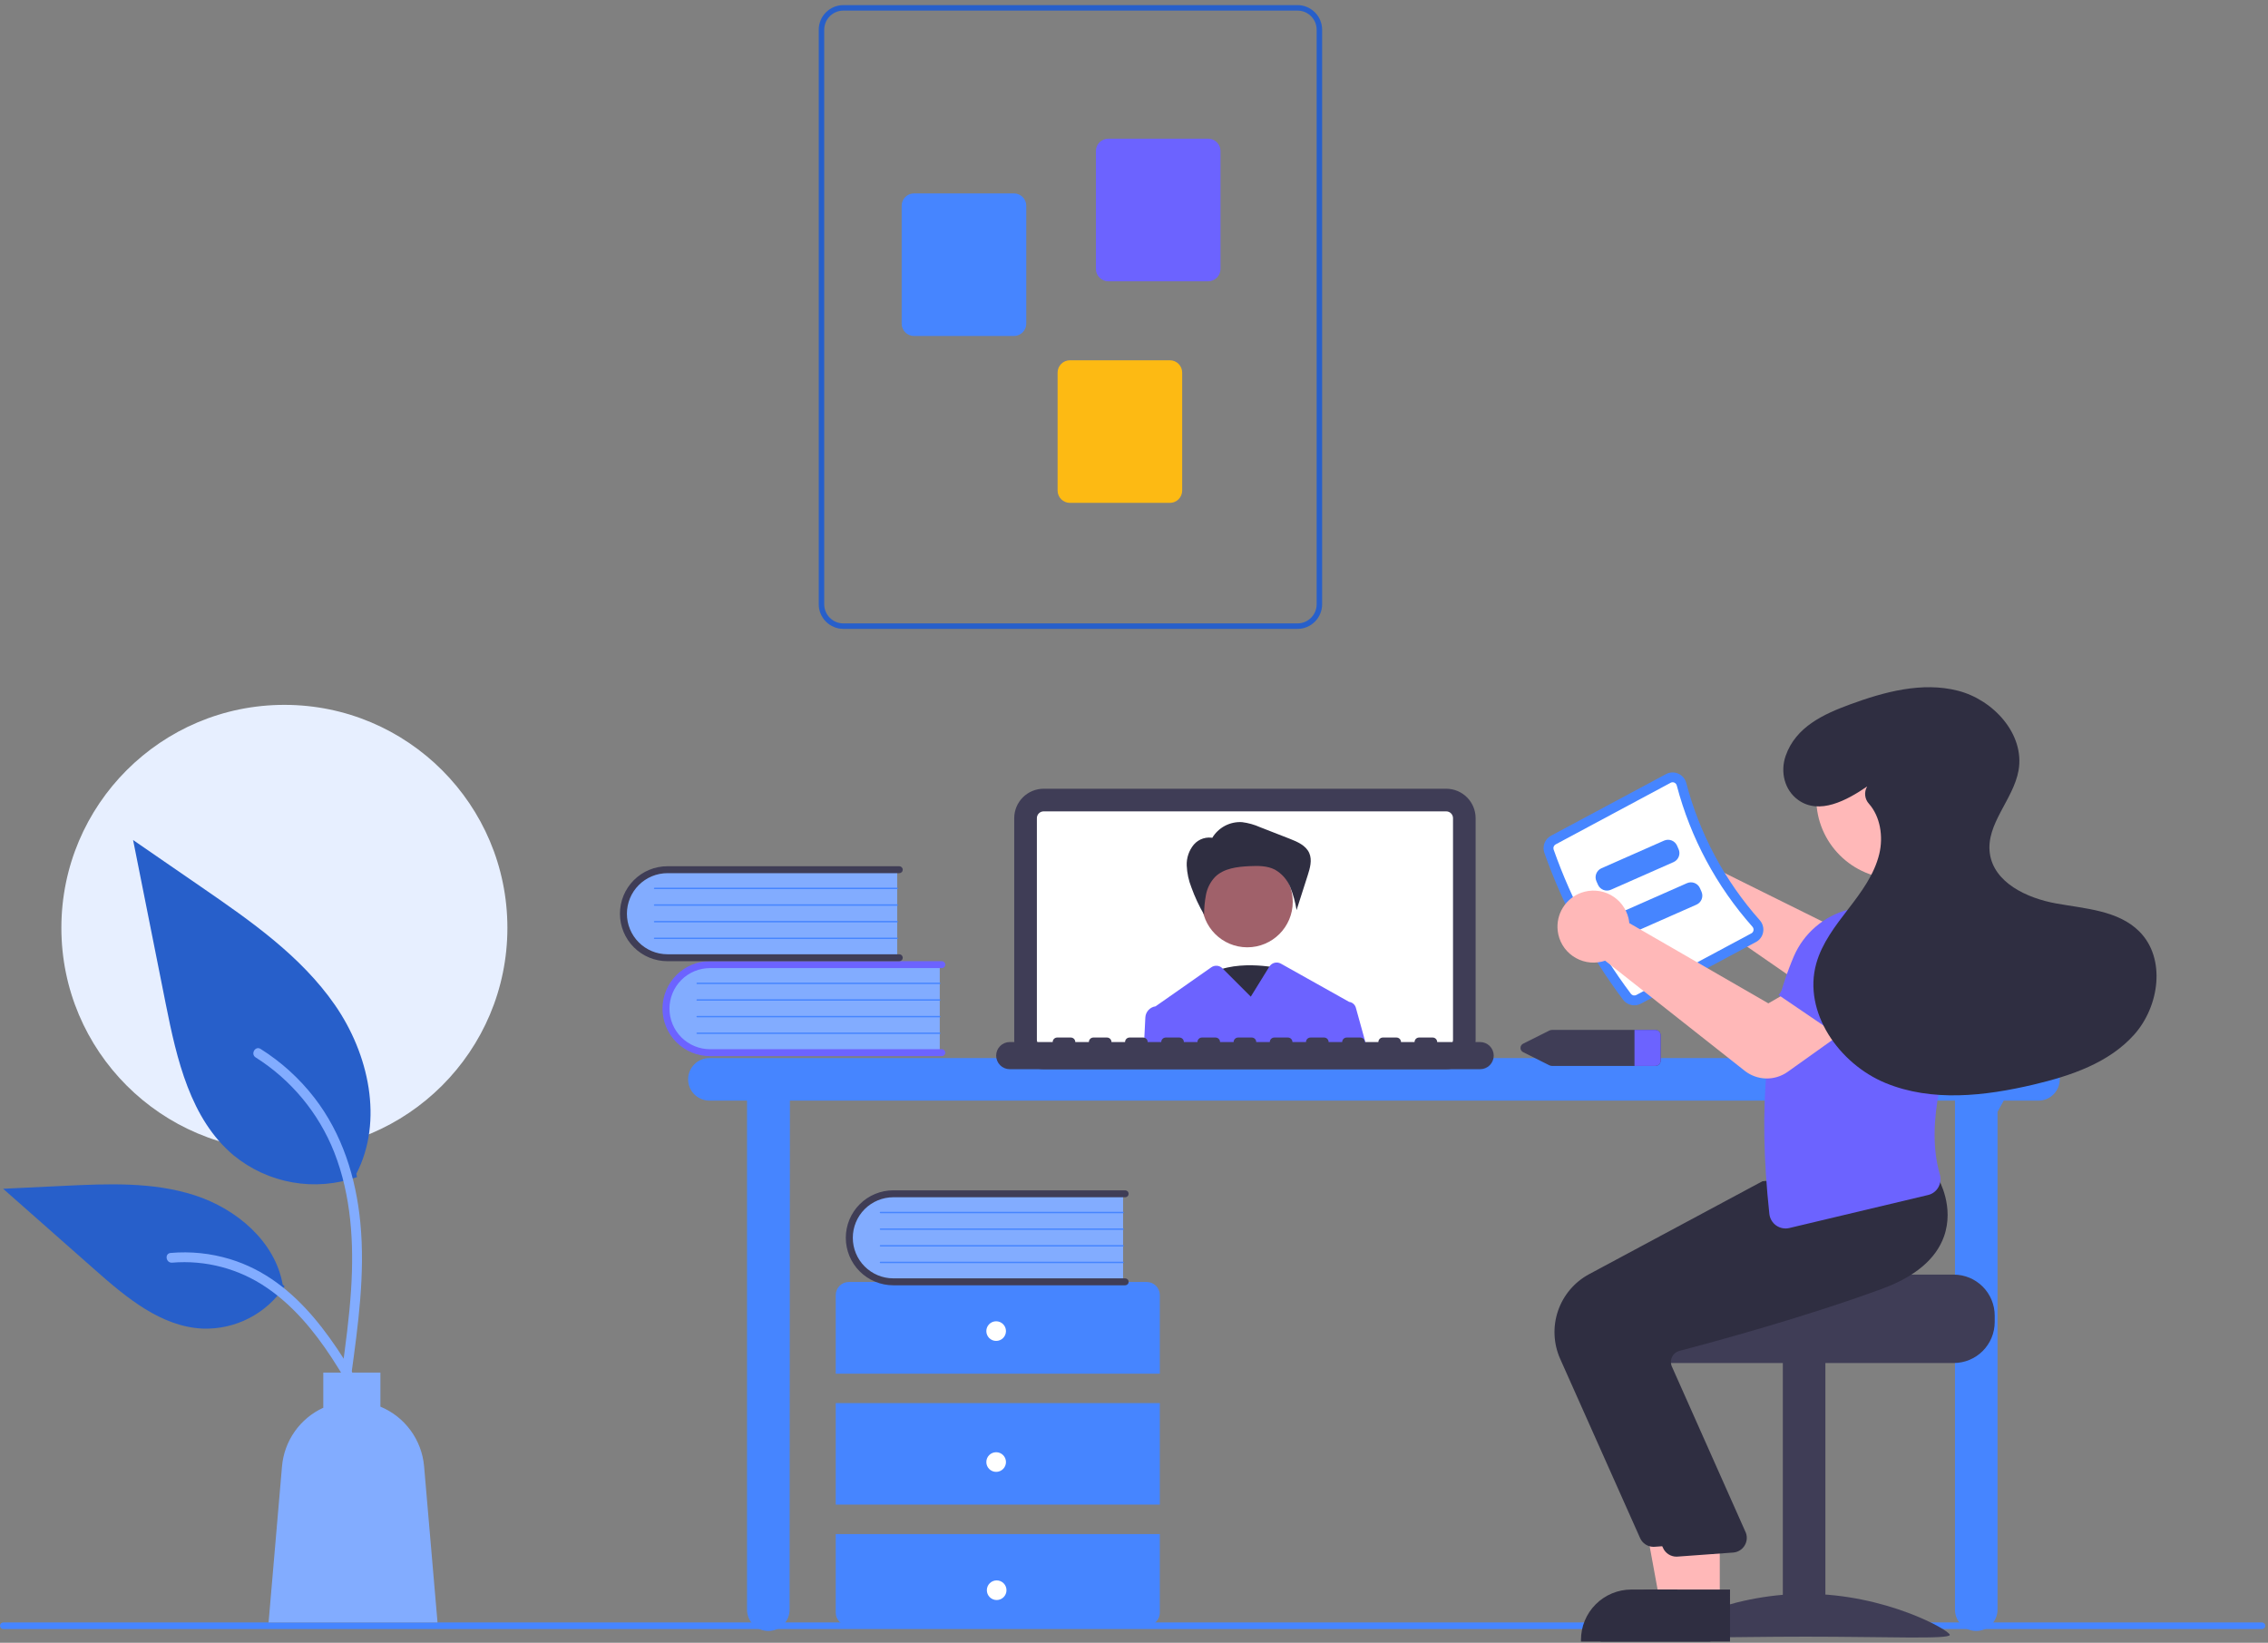 <svg width="428" height="310" viewBox="0 0 428 310" fill="none" xmlns="http://www.w3.org/2000/svg">
<rect x="0" y="0" width="428" height="310" fill="#808080" stroke="none"/>
<g clip-path="url(#clip0_717_2328)">
<circle cx="53.667" cy="175.096" r="42.085" fill="#E7EFFF"/>
<path d="M426.872 307.402H0.618C0.454 307.402 0.297 307.336 0.181 307.221C0.065 307.105 0 306.948 0 306.784C0 306.62 0.065 306.463 0.181 306.347C0.297 306.231 0.454 306.166 0.618 306.166H426.872C427.036 306.166 427.193 306.231 427.309 306.347C427.425 306.463 427.49 306.62 427.49 306.784C427.49 306.948 427.425 307.105 427.309 307.221C427.193 307.336 427.036 307.402 426.872 307.402Z" fill="#4685FF"/>
<path d="M384.681 199.662H133.871C132.806 199.662 131.785 200.085 131.032 200.838C130.279 201.591 129.855 202.613 129.855 203.678C129.855 204.743 130.279 205.764 131.032 206.517C131.785 207.27 132.806 207.693 133.871 207.693H140.975V303.755C140.975 304.82 141.398 305.841 142.151 306.594C142.904 307.347 143.926 307.77 144.991 307.77C146.056 307.77 147.077 307.347 147.83 306.594C148.583 305.841 149.006 304.82 149.006 303.755L149.067 207.693H368.929V303.755C368.929 304.82 369.352 305.841 370.105 306.594C370.858 307.347 371.879 307.77 372.944 307.77C374.009 307.77 375.03 307.347 375.783 306.594C376.536 305.841 376.959 304.82 376.959 303.755V209.81L378.128 207.693H384.681C385.746 207.693 386.768 207.27 387.521 206.517C388.274 205.764 388.697 204.743 388.697 203.678C388.697 202.613 388.274 201.591 387.521 200.838C386.768 200.085 385.746 199.662 384.681 199.662Z" fill="#4685FF"/>
<path d="M272.92 201.763H196.947C195.476 201.761 194.066 201.176 193.025 200.136C191.985 199.096 191.4 197.686 191.398 196.214V154.386C191.4 152.915 191.985 151.505 193.025 150.465C194.066 149.425 195.476 148.84 196.947 148.838H272.92C274.391 148.84 275.802 149.425 276.842 150.465C277.882 151.505 278.467 152.915 278.469 154.386V196.214C278.467 197.686 277.882 199.096 276.842 200.136C275.802 201.176 274.391 201.761 272.92 201.763Z" fill="#3F3D56"/>
<path d="M272.923 153.108H196.951C196.612 153.109 196.287 153.244 196.047 153.484C195.807 153.723 195.673 154.048 195.672 154.387V196.216C195.673 196.555 195.808 196.879 196.047 197.119C196.287 197.359 196.612 197.494 196.951 197.494H272.923C273.262 197.494 273.587 197.359 273.826 197.119C274.066 196.879 274.201 196.555 274.202 196.216V154.387C274.201 154.048 274.066 153.723 273.826 153.484C273.587 153.244 273.262 153.109 272.923 153.108Z" fill="white"/>
<path d="M241.416 182.724C241.416 182.724 232.321 180.628 227.319 184.47C222.316 188.312 233.685 197.045 233.685 197.045L241.416 182.724Z" fill="#2F2E41"/>
<path d="M235.38 178.763C240.118 178.763 243.959 174.922 243.959 170.184C243.959 165.446 240.118 161.605 235.38 161.605C230.642 161.605 226.801 165.446 226.801 170.184C226.801 174.922 230.642 178.763 235.38 178.763Z" fill="#A0616A"/>
<path d="M228.746 158.142C229.318 157.171 230.147 156.377 231.142 155.847C232.137 155.318 233.259 155.074 234.384 155.142C235.56 155.29 236.709 155.611 237.791 156.096L243.399 158.283C244.85 158.85 246.44 159.543 247.069 160.968C247.654 162.29 247.218 163.817 246.776 165.194L244.678 171.738C244.446 170.257 244.047 168.807 243.489 167.415C242.922 166.014 241.898 164.846 240.583 164.102C239.126 163.354 237.409 163.37 235.774 163.448C233.458 163.56 230.94 163.855 229.294 165.488C228.42 166.416 227.828 167.573 227.586 168.824C227.348 170.068 227.228 171.332 227.228 172.599C226.278 170.967 225.478 169.251 224.838 167.475C224.311 166.152 224.011 164.749 223.95 163.326C223.895 161.891 224.371 160.487 225.287 159.381C225.752 158.84 226.359 158.441 227.039 158.227C227.719 158.013 228.445 157.993 229.136 158.169L228.746 158.142Z" fill="#2F2E41"/>
<path d="M255.867 190.163C255.787 189.873 255.622 189.614 255.395 189.417C255.167 189.22 254.887 189.095 254.588 189.057C254.569 189.043 254.548 189.031 254.527 189.02L241.72 181.843C241.354 181.638 240.923 181.582 240.517 181.686C240.111 181.791 239.761 182.048 239.54 182.404L236.037 188.075L230.762 182.799L230.678 182.715C230.407 182.444 230.049 182.278 229.668 182.244C229.287 182.211 228.906 182.313 228.592 182.533L218.066 189.903C218.048 189.903 218.029 189.91 218.011 189.91C217.507 189.993 217.047 190.247 216.707 190.628C216.366 191.008 216.166 191.494 216.139 192.004L215.867 197.496H257.9L255.867 190.163Z" fill="#6C63FF"/>
<path d="M279.323 196.641H271.213C271.213 196.414 271.123 196.197 270.963 196.037C270.803 195.877 270.586 195.787 270.36 195.787H267.799C267.573 195.787 267.355 195.877 267.195 196.037C267.035 196.197 266.945 196.414 266.945 196.641H264.384C264.384 196.414 264.294 196.197 264.134 196.037C263.974 195.877 263.757 195.787 263.531 195.787H260.97C260.743 195.787 260.526 195.877 260.366 196.037C260.206 196.197 260.116 196.414 260.116 196.641H257.555C257.555 196.414 257.465 196.197 257.305 196.037C257.145 195.877 256.928 195.787 256.702 195.787H254.141C253.914 195.787 253.697 195.877 253.537 196.037C253.377 196.197 253.287 196.414 253.287 196.641H250.726C250.726 196.414 250.636 196.197 250.476 196.037C250.316 195.877 250.099 195.787 249.873 195.787H247.312C247.085 195.787 246.868 195.877 246.708 196.037C246.548 196.197 246.458 196.414 246.458 196.641H243.897C243.897 196.414 243.807 196.197 243.647 196.037C243.487 195.877 243.27 195.787 243.044 195.787H240.483C240.256 195.787 240.039 195.877 239.879 196.037C239.719 196.197 239.629 196.414 239.629 196.641H237.068C237.068 196.414 236.978 196.197 236.818 196.037C236.658 195.877 236.441 195.787 236.215 195.787H233.654C233.427 195.787 233.21 195.877 233.05 196.037C232.89 196.197 232.8 196.414 232.8 196.641H230.239C230.239 196.414 230.149 196.197 229.989 196.037C229.829 195.877 229.612 195.787 229.385 195.787H226.825C226.598 195.787 226.381 195.877 226.221 196.037C226.061 196.197 225.971 196.414 225.971 196.641H223.41C223.41 196.414 223.32 196.197 223.16 196.037C223 195.877 222.783 195.787 222.556 195.787H219.996C219.769 195.787 219.552 195.877 219.392 196.037C219.232 196.197 219.142 196.414 219.142 196.641H216.581C216.581 196.414 216.491 196.197 216.331 196.037C216.171 195.877 215.954 195.787 215.727 195.787H213.166C212.94 195.787 212.723 195.877 212.563 196.037C212.403 196.197 212.313 196.414 212.313 196.641H209.752C209.752 196.414 209.662 196.197 209.502 196.037C209.342 195.877 209.125 195.787 208.898 195.787H206.337C206.111 195.787 205.894 195.877 205.734 196.037C205.574 196.197 205.484 196.414 205.484 196.641H202.923C202.923 196.414 202.833 196.197 202.673 196.037C202.513 195.877 202.296 195.787 202.069 195.787H199.508C199.282 195.787 199.065 195.877 198.905 196.037C198.745 196.197 198.655 196.414 198.655 196.641H190.545C189.867 196.642 189.216 196.912 188.737 197.392C188.258 197.872 187.988 198.523 187.988 199.202C187.988 199.88 188.258 200.531 188.737 201.011C189.216 201.491 189.867 201.761 190.545 201.763H279.323C280.002 201.763 280.654 201.493 281.134 201.012C281.614 200.532 281.884 199.881 281.884 199.202C281.884 198.522 281.614 197.871 281.134 197.391C280.654 196.911 280.002 196.641 279.323 196.641Z" fill="#3F3D56"/>
<path d="M177.347 181.77V198.774H134.745C133.603 198.814 132.465 198.623 131.399 198.214C130.333 197.805 129.36 197.185 128.539 196.391C127.717 195.598 127.064 194.647 126.618 193.596C126.171 192.544 125.941 191.414 125.941 190.272C125.941 189.13 126.171 187.999 126.618 186.948C127.064 185.897 127.717 184.946 128.539 184.153C129.36 183.359 130.333 182.739 131.399 182.33C132.465 181.921 133.603 181.73 134.745 181.77H177.347Z" fill="#82ACFF"/>
<path d="M178.391 198.644C178.391 198.817 178.322 198.984 178.199 199.106C178.076 199.229 177.91 199.298 177.737 199.298H133.983C131.607 199.298 129.328 198.354 127.648 196.674C125.967 194.993 125.023 192.714 125.023 190.338C125.023 187.962 125.967 185.683 127.648 184.002C129.328 182.322 131.607 181.378 133.983 181.378H177.737C177.91 181.378 178.077 181.447 178.199 181.569C178.322 181.692 178.391 181.858 178.391 182.032C178.391 182.205 178.322 182.372 178.199 182.494C178.077 182.617 177.91 182.686 177.737 182.686H133.983C131.955 182.688 130.011 183.495 128.577 184.93C127.144 186.364 126.338 188.31 126.338 190.338C126.338 192.366 127.144 194.311 128.577 195.746C130.011 197.181 131.955 197.988 133.983 197.99H177.737C177.91 197.99 178.076 198.059 178.199 198.181C178.322 198.304 178.391 198.47 178.391 198.644Z" fill="#6C63FF"/>
<path d="M177.346 185.695H131.565C131.548 185.695 131.531 185.692 131.515 185.686C131.499 185.679 131.484 185.669 131.472 185.657C131.46 185.645 131.45 185.631 131.444 185.615C131.437 185.599 131.434 185.582 131.434 185.564C131.434 185.547 131.437 185.53 131.444 185.514C131.45 185.498 131.46 185.484 131.472 185.472C131.484 185.459 131.499 185.45 131.515 185.443C131.531 185.437 131.548 185.433 131.565 185.434H177.346C177.381 185.434 177.414 185.448 177.438 185.472C177.462 185.497 177.476 185.53 177.476 185.564C177.476 185.599 177.462 185.632 177.438 185.657C177.414 185.681 177.381 185.695 177.346 185.695Z" fill="#4685FF"/>
<path d="M177.346 188.834H131.565C131.548 188.834 131.531 188.831 131.515 188.824C131.499 188.818 131.484 188.808 131.472 188.796C131.46 188.784 131.45 188.769 131.444 188.753C131.437 188.737 131.434 188.72 131.434 188.703C131.434 188.686 131.437 188.669 131.444 188.653C131.45 188.637 131.46 188.622 131.472 188.61C131.484 188.598 131.499 188.588 131.515 188.582C131.531 188.575 131.548 188.572 131.565 188.572H177.346C177.381 188.573 177.414 188.586 177.438 188.611C177.462 188.635 177.476 188.669 177.476 188.703C177.476 188.738 177.462 188.771 177.438 188.795C177.414 188.82 177.381 188.834 177.346 188.834Z" fill="#4685FF"/>
<path d="M177.346 191.973H131.565C131.548 191.973 131.531 191.969 131.515 191.963C131.499 191.956 131.484 191.947 131.472 191.935C131.46 191.922 131.45 191.908 131.444 191.892C131.437 191.876 131.434 191.859 131.434 191.842C131.434 191.824 131.437 191.807 131.444 191.791C131.45 191.776 131.46 191.761 131.472 191.749C131.484 191.737 131.499 191.727 131.515 191.721C131.531 191.714 131.548 191.711 131.565 191.711H177.346C177.381 191.711 177.414 191.725 177.438 191.75C177.462 191.774 177.476 191.807 177.476 191.842C177.476 191.876 177.462 191.909 177.438 191.934C177.414 191.958 177.381 191.972 177.346 191.973Z" fill="#4685FF"/>
<path d="M177.346 195.113H131.565C131.548 195.113 131.531 195.11 131.515 195.103C131.499 195.097 131.484 195.087 131.472 195.075C131.46 195.063 131.45 195.049 131.444 195.033C131.437 195.017 131.434 195 131.434 194.982C131.434 194.965 131.437 194.948 131.444 194.932C131.45 194.916 131.46 194.902 131.472 194.89C131.484 194.877 131.499 194.868 131.515 194.861C131.531 194.855 131.548 194.851 131.565 194.852H177.346C177.381 194.852 177.414 194.866 177.438 194.89C177.462 194.915 177.476 194.948 177.476 194.982C177.476 195.017 177.462 195.05 177.438 195.075C177.414 195.099 177.381 195.113 177.346 195.113Z" fill="#4685FF"/>
<path d="M169.315 163.855V180.859H126.713C125.572 180.899 124.434 180.708 123.368 180.299C122.302 179.889 121.329 179.27 120.507 178.476C119.686 177.683 119.033 176.732 118.586 175.681C118.14 174.629 117.91 173.499 117.91 172.357C117.91 171.215 118.14 170.084 118.586 169.033C119.033 167.982 119.686 167.031 120.507 166.238C121.329 165.444 122.302 164.824 123.368 164.415C124.434 164.006 125.572 163.815 126.713 163.855H169.315Z" fill="#82ACFF"/>
<path d="M170.36 180.729C170.359 180.902 170.291 181.069 170.168 181.191C170.045 181.314 169.879 181.383 169.705 181.383H125.952C124.776 181.383 123.61 181.151 122.523 180.701C121.436 180.25 120.449 179.59 119.616 178.758C118.784 177.926 118.124 176.939 117.674 175.852C117.224 174.765 116.992 173.599 116.992 172.423C116.992 171.246 117.224 170.081 117.674 168.994C118.124 167.907 118.784 166.919 119.616 166.087C120.449 165.255 121.436 164.595 122.523 164.145C123.61 163.695 124.776 163.463 125.952 163.463H169.705C169.879 163.463 170.045 163.532 170.168 163.654C170.291 163.777 170.36 163.943 170.36 164.117C170.36 164.29 170.291 164.457 170.168 164.579C170.045 164.702 169.879 164.771 169.705 164.771H125.952C123.924 164.773 121.979 165.58 120.546 167.015C119.112 168.449 118.307 170.395 118.307 172.423C118.307 174.451 119.112 176.396 120.546 177.831C121.979 179.266 123.924 180.073 125.952 180.075H169.705C169.879 180.075 170.045 180.144 170.168 180.266C170.29 180.389 170.359 180.555 170.36 180.729Z" fill="#3F3D56"/>
<path d="M169.315 167.779H123.534C123.517 167.779 123.5 167.776 123.484 167.769C123.468 167.763 123.453 167.753 123.441 167.741C123.429 167.729 123.419 167.715 123.412 167.699C123.406 167.683 123.402 167.666 123.402 167.648C123.402 167.631 123.406 167.614 123.412 167.598C123.419 167.582 123.429 167.568 123.441 167.556C123.453 167.543 123.468 167.534 123.484 167.527C123.5 167.521 123.517 167.517 123.534 167.518H169.315C169.349 167.518 169.382 167.532 169.407 167.556C169.431 167.581 169.445 167.614 169.445 167.648C169.445 167.683 169.431 167.716 169.407 167.741C169.382 167.765 169.349 167.779 169.315 167.779Z" fill="#4685FF"/>
<path d="M169.315 170.919H123.534C123.517 170.919 123.5 170.916 123.484 170.909C123.468 170.903 123.453 170.893 123.441 170.881C123.429 170.869 123.419 170.854 123.412 170.838C123.406 170.822 123.402 170.805 123.402 170.788C123.402 170.771 123.406 170.754 123.412 170.738C123.419 170.722 123.429 170.707 123.441 170.695C123.453 170.683 123.468 170.673 123.484 170.667C123.5 170.66 123.517 170.657 123.534 170.657H169.315C169.349 170.657 169.382 170.671 169.407 170.696C169.431 170.72 169.445 170.753 169.445 170.788C169.445 170.823 169.431 170.856 169.407 170.88C169.382 170.905 169.349 170.919 169.315 170.919Z" fill="#4685FF"/>
<path d="M169.315 174.057H123.534C123.517 174.058 123.5 174.054 123.484 174.048C123.468 174.041 123.453 174.032 123.441 174.02C123.429 174.007 123.419 173.993 123.412 173.977C123.406 173.961 123.402 173.944 123.402 173.927C123.402 173.909 123.406 173.892 123.412 173.876C123.419 173.861 123.429 173.846 123.441 173.834C123.453 173.822 123.468 173.812 123.484 173.806C123.5 173.799 123.517 173.796 123.534 173.796H169.315C169.349 173.796 169.382 173.81 169.407 173.835C169.431 173.859 169.445 173.892 169.445 173.927C169.445 173.961 169.431 173.994 169.407 174.019C169.382 174.043 169.349 174.057 169.315 174.057Z" fill="#4685FF"/>
<path d="M169.315 177.197H123.534C123.517 177.197 123.5 177.194 123.484 177.187C123.468 177.181 123.453 177.171 123.441 177.159C123.429 177.147 123.419 177.133 123.412 177.117C123.406 177.101 123.402 177.084 123.402 177.066C123.402 177.049 123.406 177.032 123.412 177.016C123.419 177 123.429 176.986 123.441 176.974C123.453 176.961 123.468 176.952 123.484 176.945C123.5 176.939 123.517 176.935 123.534 176.936H169.315C169.349 176.936 169.382 176.95 169.407 176.974C169.431 176.999 169.445 177.032 169.445 177.066C169.445 177.101 169.431 177.134 169.407 177.159C169.382 177.183 169.349 177.197 169.315 177.197Z" fill="#4685FF"/>
<path d="M218.873 259.215V244.389C218.873 243.734 218.613 243.105 218.149 242.642C217.686 242.178 217.057 241.918 216.402 241.918H160.186C159.531 241.918 158.902 242.178 158.439 242.642C157.975 243.105 157.715 243.734 157.715 244.389V259.215H218.873Z" fill="#4685FF"/>
<path d="M218.873 264.775H157.715V283.926H218.873V264.775Z" fill="#4685FF"/>
<path d="M157.715 289.486V304.313C157.715 304.968 157.975 305.596 158.439 306.06C158.902 306.523 159.531 306.784 160.186 306.784H216.402C217.057 306.784 217.686 306.523 218.149 306.06C218.613 305.596 218.873 304.968 218.873 304.313V289.486H157.715Z" fill="#4685FF"/>
<path d="M187.986 253.039C189.01 253.039 189.839 252.209 189.839 251.185C189.839 250.162 189.01 249.332 187.986 249.332C186.963 249.332 186.133 250.162 186.133 251.185C186.133 252.209 186.963 253.039 187.986 253.039Z" fill="white"/>
<path d="M187.986 277.75C189.01 277.75 189.839 276.92 189.839 275.896C189.839 274.873 189.01 274.043 187.986 274.043C186.963 274.043 186.133 274.873 186.133 275.896C186.133 276.92 186.963 277.75 187.986 277.75Z" fill="white"/>
<path d="M188.084 301.935C189.107 301.935 189.937 301.105 189.937 300.082C189.937 299.058 189.107 298.229 188.084 298.229C187.06 298.229 186.23 299.058 186.23 300.082C186.23 301.105 187.06 301.935 188.084 301.935Z" fill="white"/>
<path d="M211.94 225.013V242.017H169.338C168.197 242.057 167.059 241.866 165.993 241.457C164.927 241.048 163.954 240.428 163.132 239.634C162.311 238.841 161.658 237.89 161.211 236.839C160.765 235.788 160.535 234.657 160.535 233.515C160.535 232.373 160.765 231.243 161.211 230.191C161.658 229.14 162.311 228.189 163.132 227.396C163.954 226.602 164.927 225.983 165.993 225.573C167.059 225.164 168.197 224.973 169.338 225.013H211.94Z" fill="#82ACFF"/>
<path d="M212.988 241.887C212.988 242.06 212.919 242.227 212.796 242.349C212.674 242.472 212.507 242.541 212.334 242.541H168.581C167.403 242.542 166.237 242.311 165.15 241.861C164.062 241.411 163.073 240.751 162.24 239.919C161.407 239.087 160.747 238.099 160.296 237.012C159.845 235.924 159.613 234.758 159.613 233.581C159.613 232.404 159.845 231.238 160.296 230.151C160.747 229.063 161.407 228.075 162.24 227.243C163.073 226.411 164.062 225.751 165.15 225.301C166.237 224.851 167.403 224.62 168.581 224.621H212.334C212.507 224.621 212.674 224.69 212.796 224.813C212.919 224.935 212.988 225.102 212.988 225.275C212.988 225.449 212.919 225.615 212.796 225.738C212.674 225.86 212.507 225.929 212.334 225.929H168.581C166.552 225.931 164.608 226.738 163.174 228.173C161.741 229.608 160.936 231.553 160.936 233.581C160.936 235.609 161.741 237.555 163.174 238.989C164.608 240.424 166.552 241.231 168.581 241.233H212.334C212.507 241.233 212.674 241.302 212.796 241.425C212.919 241.547 212.988 241.714 212.988 241.887Z" fill="#3F3D56"/>
<path d="M211.94 228.937H166.159C166.142 228.938 166.125 228.934 166.109 228.928C166.093 228.921 166.078 228.912 166.066 228.899C166.054 228.887 166.044 228.873 166.037 228.857C166.031 228.841 166.027 228.824 166.027 228.807C166.027 228.789 166.031 228.772 166.037 228.756C166.044 228.74 166.054 228.726 166.066 228.714C166.078 228.702 166.093 228.692 166.109 228.685C166.125 228.679 166.142 228.676 166.159 228.676H211.94C211.974 228.676 212.007 228.69 212.032 228.714C212.056 228.739 212.07 228.772 212.07 228.807C212.07 228.841 212.056 228.874 212.032 228.899C212.007 228.923 211.974 228.937 211.94 228.937Z" fill="#4685FF"/>
<path d="M211.94 232.078H166.159C166.142 232.078 166.125 232.075 166.109 232.068C166.093 232.062 166.078 232.052 166.066 232.04C166.054 232.028 166.044 232.013 166.037 231.997C166.031 231.982 166.027 231.964 166.027 231.947C166.027 231.93 166.031 231.913 166.037 231.897C166.044 231.881 166.054 231.867 166.066 231.854C166.078 231.842 166.093 231.833 166.109 231.826C166.125 231.82 166.142 231.816 166.159 231.816H211.94C211.974 231.817 212.007 231.831 212.032 231.855C212.056 231.88 212.07 231.913 212.07 231.947C212.07 231.982 212.056 232.015 212.032 232.039C212.007 232.064 211.974 232.078 211.94 232.078Z" fill="#4685FF"/>
<path d="M211.94 235.217H166.159C166.142 235.217 166.125 235.214 166.109 235.207C166.093 235.2 166.078 235.191 166.066 235.179C166.054 235.167 166.044 235.152 166.037 235.136C166.031 235.12 166.027 235.103 166.027 235.086C166.027 235.069 166.031 235.052 166.037 235.036C166.044 235.02 166.054 235.005 166.066 234.993C166.078 234.981 166.093 234.971 166.109 234.965C166.125 234.958 166.142 234.955 166.159 234.955H211.94C211.974 234.955 212.007 234.969 212.032 234.994C212.056 235.018 212.07 235.051 212.07 235.086C212.07 235.12 212.056 235.154 212.032 235.178C212.007 235.203 211.974 235.216 211.94 235.217Z" fill="#4685FF"/>
<path d="M211.94 238.355H166.159C166.142 238.355 166.125 238.352 166.109 238.346C166.093 238.339 166.078 238.33 166.066 238.317C166.054 238.305 166.044 238.291 166.037 238.275C166.031 238.259 166.027 238.242 166.027 238.225C166.027 238.207 166.031 238.19 166.037 238.174C166.044 238.158 166.054 238.144 166.066 238.132C166.078 238.12 166.093 238.11 166.109 238.103C166.125 238.097 166.142 238.094 166.159 238.094H211.94C211.974 238.094 212.007 238.108 212.032 238.132C212.056 238.157 212.07 238.19 212.07 238.225C212.07 238.259 212.056 238.292 212.032 238.317C212.007 238.341 211.974 238.355 211.94 238.355Z" fill="#4685FF"/>
<path d="M154.508 114.028V5.611C154.509 4.379 154.999 3.198 155.87 2.327C156.741 1.456 157.922 0.966 159.154 0.965H244.855C246.087 0.966 247.268 1.456 248.139 2.327C249.01 3.198 249.5 4.379 249.502 5.611V114.028C249.5 115.26 249.01 116.441 248.139 117.312C247.268 118.183 246.087 118.673 244.855 118.675H159.154C157.922 118.673 156.741 118.183 155.87 117.312C154.999 116.441 154.509 115.26 154.508 114.028ZM159.154 1.997C158.196 1.998 157.278 2.38 156.6 3.057C155.923 3.735 155.541 4.653 155.54 5.611V114.028C155.541 114.986 155.923 115.905 156.6 116.582C157.278 117.26 158.196 117.641 159.154 117.642H244.855C245.813 117.641 246.732 117.26 247.409 116.582C248.087 115.905 248.468 114.986 248.469 114.028V5.611C248.468 4.653 248.087 3.735 247.409 3.057C246.732 2.38 245.813 1.998 244.855 1.997H159.154Z" fill="#275FCA"/>
<path d="M206.812 50.755V28.493C206.813 27.877 207.058 27.287 207.494 26.851C207.929 26.416 208.52 26.171 209.136 26.17H228C228.616 26.171 229.207 26.416 229.642 26.851C230.078 27.287 230.323 27.877 230.323 28.493V50.755C230.323 51.37 230.078 51.961 229.642 52.397C229.207 52.832 228.616 53.077 228 53.078H209.136C208.52 53.077 207.929 52.832 207.494 52.397C207.058 51.961 206.813 51.37 206.812 50.755Z" fill="#6C63FF"/>
<path d="M170.156 61.081V38.819C170.157 38.203 170.402 37.613 170.837 37.177C171.273 36.742 171.864 36.497 172.479 36.496H191.344C191.96 36.497 192.55 36.742 192.986 37.177C193.422 37.613 193.667 38.203 193.667 38.819V61.081C193.667 61.697 193.422 62.287 192.986 62.723C192.55 63.158 191.96 63.403 191.344 63.404H172.479C171.864 63.403 171.273 63.158 170.837 62.723C170.402 62.287 170.157 61.697 170.156 61.081Z" fill="#4685FF"/>
<path d="M199.582 92.572V70.311C199.583 69.695 199.828 69.104 200.263 68.668C200.699 68.233 201.289 67.988 201.905 67.987H220.77C221.386 67.988 221.976 68.233 222.412 68.668C222.847 69.104 223.092 69.695 223.093 70.311V92.572C223.092 93.188 222.847 93.778 222.412 94.214C221.976 94.65 221.386 94.894 220.77 94.895H201.905C201.289 94.894 200.699 94.65 200.263 94.214C199.828 93.778 199.583 93.188 199.582 92.572Z" fill="#FDBA13"/>
<path d="M312.317 194.351H292.907C292.723 194.351 292.541 194.393 292.376 194.475L287.477 196.927C287.316 196.996 287.178 197.11 287.082 197.256C286.985 197.403 286.934 197.574 286.934 197.749C286.934 197.924 286.985 198.095 287.082 198.242C287.178 198.388 287.316 198.502 287.477 198.571L292.376 201.023C292.541 201.105 292.723 201.147 292.907 201.147H312.317C312.585 201.162 312.848 201.072 313.049 200.895C313.25 200.718 313.373 200.469 313.392 200.201V195.297C313.373 195.029 313.25 194.78 313.049 194.603C312.848 194.426 312.585 194.336 312.317 194.351Z" fill="#3F3D56"/>
<path d="M313.391 195.295V200.2C313.372 200.467 313.249 200.716 313.048 200.893C312.847 201.07 312.584 201.16 312.316 201.145H308.449V194.349H312.316C312.584 194.334 312.847 194.424 313.048 194.601C313.249 194.778 313.372 195.027 313.391 195.295Z" fill="#6C63FF"/>
<path d="M312.17 157.656C313.049 157.277 313.998 157.087 314.956 157.1C315.913 157.113 316.857 157.329 317.726 157.732C318.594 158.135 319.368 158.717 319.995 159.44C320.623 160.163 321.091 161.011 321.368 161.927C321.455 162.218 321.521 162.514 321.566 162.814L348.709 176.274L354.991 172.111L362.807 181.109L353.215 188.899C352.062 189.828 350.64 190.361 349.159 190.418C347.679 190.475 346.22 190.054 344.998 189.216L317.459 170.171C317.254 170.258 317.045 170.334 316.832 170.4C315.916 170.677 314.951 170.758 314.001 170.636C313.051 170.514 312.137 170.193 311.32 169.694C310.503 169.195 309.801 168.528 309.259 167.738C308.717 166.949 308.349 166.054 308.177 165.111C308.126 164.838 308.093 164.562 308.077 164.284C308 162.893 308.352 161.513 309.083 160.328C309.815 159.143 310.892 158.21 312.17 157.656Z" fill="#FFB8B8"/>
<path d="M368.703 240.527H339.045C339.045 241.38 308.478 242.072 308.478 242.072C307.998 242.433 307.561 242.847 307.175 243.307C306.014 244.692 305.379 246.442 305.383 248.249V249.485C305.384 251.533 306.197 253.496 307.645 254.944C309.093 256.392 311.057 257.206 313.105 257.207H368.703C370.751 257.205 372.714 256.391 374.162 254.943C375.609 253.495 376.423 251.532 376.425 249.485V248.249C376.422 246.202 375.608 244.24 374.16 242.792C372.713 241.345 370.75 240.53 368.703 240.527Z" fill="#3F3D56"/>
<path d="M336.442 308.791H344.473V256.899H336.442V308.791Z" fill="#3F3D56"/>
<path d="M313.586 308.51C313.586 309.378 325.755 308.846 340.767 308.846C355.779 308.846 367.949 309.378 367.949 308.51C367.949 307.643 355.779 300.762 340.767 300.762C325.755 300.762 313.586 307.643 313.586 308.51Z" fill="#3F3D56"/>
<path d="M320.837 302.429L313.264 302.428L309.66 282.785L320.838 282.786L320.837 302.429Z" fill="#FFB8B8"/>
<path d="M322.768 309.77L298.348 309.769V309.46C298.348 308.212 298.594 306.976 299.071 305.823C299.549 304.669 300.249 303.622 301.132 302.739C302.014 301.856 303.062 301.156 304.215 300.679C305.369 300.201 306.605 299.955 307.853 299.955H307.853L322.769 299.956L322.768 309.77Z" fill="#2F2E41"/>
<path d="M309.508 290.247L294.41 256.389C293.149 253.535 293.01 250.312 294.019 247.36C295.029 244.408 297.113 241.945 299.857 240.461L332.607 222.899L347.551 221.628L361.336 220.375L361.436 220.543C361.563 220.758 364.527 225.878 362.523 231.491C361.004 235.749 357.051 239.075 350.774 241.376C336.125 246.748 319.201 251.339 312.605 253.063C312.314 253.138 312.041 253.273 311.806 253.461C311.57 253.648 311.377 253.883 311.239 254.15C311.101 254.415 311.019 254.705 310.998 255.002C310.977 255.3 311.018 255.598 311.118 255.879L325.145 287.394C325.292 287.794 325.344 288.222 325.299 288.645C325.254 289.068 325.113 289.476 324.885 289.836C324.658 290.196 324.351 290.498 323.988 290.721C323.625 290.943 323.216 291.079 322.792 291.119L312.311 291.882C312.222 291.89 312.133 291.895 312.045 291.895C311.508 291.894 310.983 291.739 310.533 291.446C310.083 291.154 309.727 290.737 309.508 290.247Z" fill="#2F2E41"/>
<path d="M324.544 302.429L316.971 302.428L313.367 282.785L324.545 282.786L324.544 302.429Z" fill="#FFB8B8"/>
<path d="M326.475 309.77L302.055 309.769V309.46C302.055 308.212 302.301 306.976 302.778 305.823C303.256 304.669 303.956 303.622 304.839 302.739C305.721 301.856 306.769 301.156 307.922 300.679C309.076 300.201 310.312 299.955 311.56 299.955H311.56L326.476 299.956L326.475 309.77Z" fill="#2F2E41"/>
<path d="M313.833 292.101L298.734 258.243C297.473 255.389 297.334 252.165 298.343 249.213C299.353 246.261 301.438 243.798 304.182 242.314L336.931 224.753L351.876 223.482L365.661 222.229L365.76 222.397C365.887 222.612 368.851 227.731 366.848 233.345C365.328 237.603 361.375 240.928 355.099 243.23C340.449 248.602 323.525 253.193 316.929 254.917C316.638 254.991 316.366 255.127 316.13 255.314C315.895 255.501 315.702 255.737 315.563 256.004C315.425 256.268 315.343 256.558 315.322 256.856C315.301 257.153 315.342 257.452 315.442 257.733L329.469 289.248C329.616 289.647 329.669 290.075 329.624 290.499C329.579 290.922 329.437 291.329 329.209 291.689C328.982 292.049 328.675 292.352 328.312 292.574C327.949 292.797 327.54 292.933 327.116 292.972L316.635 293.735C316.546 293.744 316.457 293.748 316.369 293.748C315.832 293.748 315.307 293.592 314.857 293.3C314.407 293.007 314.051 292.591 313.833 292.101Z" fill="#2F2E41"/>
<path d="M306.305 188.669C299.96 180.229 294.944 170.869 291.432 160.912C291.228 160.316 291.243 159.668 291.473 159.082C291.703 158.496 292.133 158.01 292.687 157.712L314.398 146.079C314.75 145.889 315.139 145.782 315.538 145.766C315.937 145.75 316.334 145.825 316.7 145.985C317.072 146.147 317.402 146.392 317.666 146.7C317.929 147.009 318.119 147.374 318.22 147.767C320.747 157.362 325.497 166.227 332.086 173.645C332.358 173.947 332.556 174.307 332.667 174.697C332.779 175.088 332.799 175.498 332.728 175.898C332.659 176.291 332.501 176.663 332.267 176.987C332.033 177.31 331.728 177.575 331.375 177.762L309.664 189.396C309.108 189.692 308.466 189.781 307.851 189.648C307.236 189.515 306.688 189.168 306.305 188.669Z" fill="#4685FF"/>
<path d="M307.789 187.555C307.906 187.701 308.07 187.801 308.253 187.839C308.436 187.877 308.626 187.849 308.791 187.762L330.503 176.128C330.608 176.073 330.699 175.994 330.769 175.898C330.839 175.802 330.886 175.691 330.906 175.574C330.928 175.45 330.922 175.323 330.887 175.202C330.852 175.081 330.79 174.97 330.705 174.877C323.922 167.24 319.032 158.114 316.431 148.236C316.4 148.114 316.342 148.001 316.261 147.905C316.18 147.809 316.078 147.733 315.962 147.683C315.853 147.635 315.735 147.612 315.616 147.617C315.497 147.622 315.381 147.654 315.276 147.712L293.565 159.345C293.401 159.434 293.273 159.577 293.203 159.751C293.133 159.924 293.126 160.117 293.183 160.295C296.632 170.073 301.558 179.266 307.789 187.555Z" fill="white"/>
<path d="M378.434 185.565L361.43 192.027L357.279 180.495C356.728 178.964 356.735 177.287 357.301 175.761C357.866 174.235 358.953 172.958 360.369 172.156C361.801 171.344 363.477 171.071 365.092 171.387C366.708 171.702 368.158 172.585 369.18 173.876L378.434 185.565Z" fill="#6C63FF"/>
<path d="M335.185 231.255C334.827 231.002 334.527 230.675 334.306 230.297C334.084 229.919 333.945 229.498 333.898 229.062C331.72 208.732 333.237 192.822 338.535 180.423C339.468 178.285 340.874 176.385 342.646 174.868C344.419 173.351 346.512 172.255 348.769 171.664L362.514 170.97L362.585 171.004C365.687 172.523 368.216 175.002 369.799 178.071C371.381 181.141 371.932 184.64 371.369 188.047C366.949 199.7 363.247 211.833 366.07 221.62C366.188 222.029 366.223 222.458 366.171 222.881C366.12 223.304 365.984 223.712 365.771 224.081C365.565 224.437 365.287 224.748 364.956 224.993C364.625 225.239 364.247 225.414 363.846 225.507L337.666 231.735C337.243 231.836 336.802 231.845 336.374 231.762C335.946 231.68 335.541 231.506 335.185 231.255Z" fill="#6C63FF"/>
<path d="M357.927 165.836C366.306 165.836 373.1 159.043 373.1 150.663C373.1 142.283 366.306 135.49 357.927 135.49C349.547 135.49 342.754 142.283 342.754 150.663C342.754 159.043 349.547 165.836 357.927 165.836Z" fill="#FFB8B8"/>
<path d="M315.824 162.68L303.999 167.9C303.549 168.098 303.039 168.11 302.581 167.932C302.123 167.754 301.754 167.402 301.555 166.953L301.263 166.291C301.065 165.841 301.053 165.331 301.231 164.873C301.408 164.415 301.76 164.046 302.21 163.847L314.035 158.627C314.484 158.429 314.994 158.418 315.452 158.595C315.911 158.773 316.28 159.125 316.478 159.574L316.771 160.236C316.969 160.686 316.98 161.196 316.803 161.654C316.625 162.112 316.273 162.481 315.824 162.68Z" fill="#4685FF"/>
<path d="M320.148 170.711L308.323 175.93C307.873 176.128 307.364 176.14 306.905 175.962C306.447 175.785 306.078 175.433 305.879 174.983L305.587 174.321C305.389 173.871 305.378 173.361 305.555 172.903C305.733 172.445 306.085 172.076 306.534 171.877L318.359 166.657C318.809 166.459 319.318 166.448 319.777 166.625C320.235 166.803 320.604 167.155 320.803 167.604L321.095 168.267C321.293 168.716 321.305 169.226 321.127 169.685C320.949 170.143 320.597 170.512 320.148 170.711Z" fill="#4685FF"/>
<path d="M329.267 202.079L302.905 181.282C302.695 181.356 302.481 181.419 302.265 181.471C301.334 181.688 300.368 181.708 299.43 181.528C298.491 181.348 297.601 180.972 296.817 180.426C296.028 179.879 295.365 179.17 294.872 178.346C294.379 177.522 294.068 176.602 293.959 175.648C293.783 174.123 294.126 172.583 294.935 171.278C295.743 169.973 296.969 168.98 298.413 168.459C299.314 168.135 300.274 168.006 301.228 168.08C302.183 168.153 303.111 168.427 303.953 168.884C304.794 169.341 305.53 169.971 306.111 170.732C306.692 171.493 307.106 172.368 307.325 173.3C307.393 173.596 307.44 173.896 307.466 174.197L333.71 189.337L340.24 185.577L347.475 195.049L337.335 202.276C336.148 203.115 334.722 203.549 333.269 203.514C331.815 203.478 330.412 202.975 329.267 202.079Z" fill="#FFB8B8"/>
<path d="M350.694 197.998L335.652 187.77L342.721 177.758C343.66 176.428 345.038 175.474 346.613 175.062C348.187 174.651 349.857 174.809 351.326 175.509C352.812 176.218 353.996 177.434 354.664 178.939C355.331 180.443 355.439 182.137 354.967 183.715L350.694 197.998Z" fill="#6C63FF"/>
<path d="M352.363 148.402C348.463 151.071 343.343 153.815 339.36 150.972C336.744 149.106 335.92 145.65 336.981 142.617C338.888 137.163 344.128 134.762 349.139 132.922C355.653 130.529 362.745 128.626 369.47 130.339C376.195 132.053 382.138 138.563 380.924 145.396C379.947 150.89 374.765 155.462 375.5 160.994C376.241 166.561 382.502 169.492 388.029 170.487C393.557 171.482 399.742 171.802 403.715 175.772C408.782 180.837 407.517 189.89 402.749 195.237C397.98 200.585 390.784 203.009 383.812 204.657C374.573 206.84 364.582 207.987 355.807 204.364C347.033 200.74 340.206 190.987 342.747 181.84C343.821 177.977 346.35 174.712 348.794 171.533C351.238 168.355 353.714 165.031 354.646 161.131C355.423 157.881 354.848 154.108 352.693 151.67C352.301 151.243 352.054 150.704 351.988 150.128C351.922 149.552 352.04 148.971 352.325 148.466L352.363 148.402Z" fill="#2F2E41"/>
<path d="M67.381 222.121C63.472 223.496 59.274 223.84 55.192 223.121C51.111 222.402 47.284 220.644 44.079 218.016C35.917 211.166 33.358 199.88 31.276 189.43C29.223 179.126 27.17 168.823 25.117 158.52L38.011 167.398C47.283 173.782 56.764 180.371 63.185 189.619C69.605 198.867 72.407 211.491 67.249 221.498" fill="#275FCA"/>
<path d="M66.277 259.546C67.582 250.04 68.924 240.412 68.008 230.804C67.195 222.272 64.592 213.938 59.292 207.104C56.479 203.484 53.056 200.382 49.177 197.938C48.166 197.3 47.235 198.903 48.242 199.539C54.954 203.781 60.145 210.044 63.068 217.427C66.295 225.637 66.814 234.586 66.257 243.307C65.921 248.581 65.208 253.82 64.49 259.053C64.433 259.29 64.468 259.539 64.588 259.75C64.709 259.962 64.905 260.12 65.137 260.193C65.374 260.257 65.626 260.224 65.84 260.103C66.053 259.982 66.21 259.782 66.277 259.546Z" fill="#82ACFF"/>
<path d="M53.707 242.725C52.03 245.273 49.725 247.347 47.014 248.746C44.303 250.145 41.278 250.823 38.229 250.713C30.394 250.341 23.862 244.873 17.982 239.681L0.59 224.325L12.101 223.775C20.378 223.378 28.869 223.009 36.754 225.562C44.638 228.114 51.909 234.258 53.351 242.419" fill="#275FCA"/>
<path d="M69.965 265.009C63.684 253.895 56.398 241.543 43.38 237.595C39.76 236.501 35.964 236.109 32.197 236.44C31.01 236.543 31.307 238.373 32.492 238.271C38.806 237.746 45.108 239.414 50.337 242.992C55.368 246.416 59.286 251.178 62.602 256.227C64.633 259.32 66.452 262.544 68.272 265.764C68.853 266.793 70.553 266.05 69.965 265.009Z" fill="#82ACFF"/>
<path d="M80.031 276.709C79.819 274.257 78.939 271.909 77.485 269.923C76.032 267.936 74.061 266.387 71.788 265.443V259.018H61.011V265.645C58.85 266.636 56.99 268.181 55.621 270.125C54.252 272.069 53.422 274.34 53.218 276.709L50.684 306.166H82.565L80.031 276.709Z" fill="#82ACFF"/>
</g>
<defs>
<clipPath id="clip0_717_2328">
<rect width="427.49" height="308.804" fill="white" transform="translate(0 0.965)"/>
</clipPath>
</defs>
</svg>
